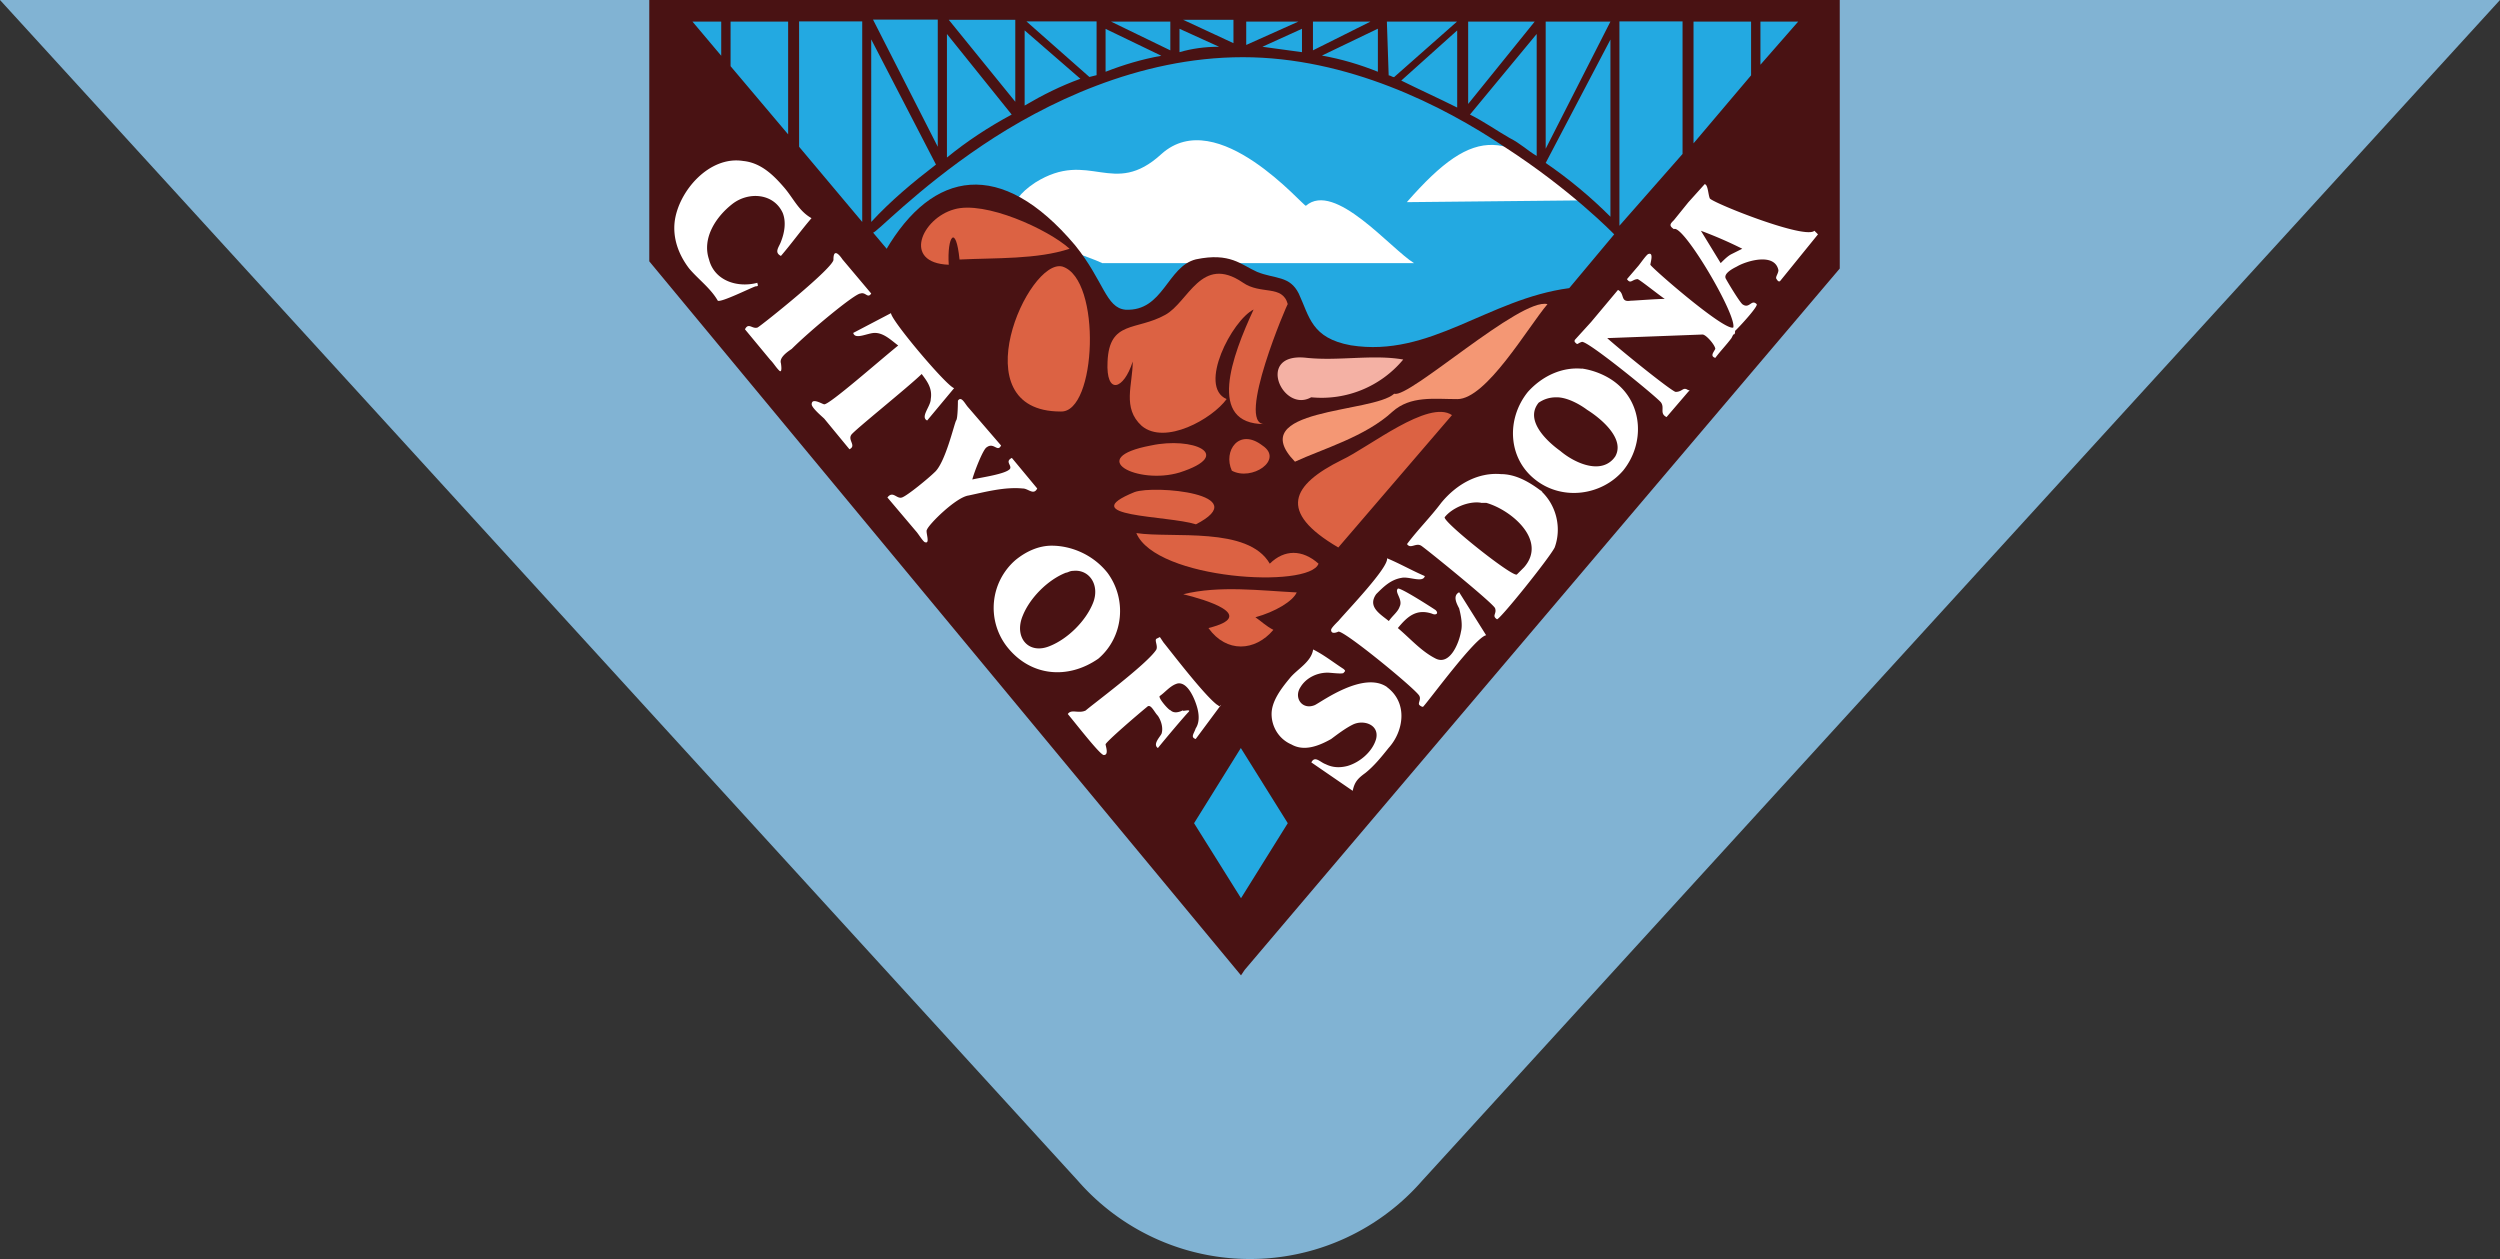 <svg xmlns="http://www.w3.org/2000/svg" width="139" height="70" fill="none"><rect width="100%" height="100%" fill="#333333" stroke="none"/><path fill="#81B3D3" d="M139 0H0l59.93 65.65a12.7 12.7 0 0 0 19.14 0L139 0Z"/><path fill="#23A9E1" d="M36.8.5 69 38.2 101.09.7 36.8.5Z"/><path fill="#fff" d="M61.27 14.63h17.35c-1.3-.8-4.41-4.58-6.01-3.19-.1.1-4.92-5.67-8.03-2.88-2.7 2.48-4-.3-7.02 1.59-3.6 2.39 2 3.68 3.71 4.47Zm26.78-3.49-9.83.1c3.91-4.47 5.62-3.98 9.83-.1Z"/><path fill="#491213" d="M97.88 3.58V1.2h2.1l-2.1 2.4Zm-49.34 9.35c.1.1 2.4-2.38 6.11-4.87 3.41-2.29 8.63-4.88 14.45-4.88 5.81 0 11.13 2.69 14.54 4.98 3.7 2.39 6.01 4.77 6.11 4.87l-2.5 2.99c-4.52.6-7.73 3.88-12.14 3.18-2.2-.4-2.3-1.59-2.9-2.88-.5-1-1.31-.8-2.31-1.2-.9-.4-1.5-1.1-3.41-.7-1.6.4-1.8 2.9-3.91 2.8-1.1-.1-1.2-1.6-2.81-3.59-4.11-4.87-7.92-4.18-10.53.3L68.89 37.1 48.54 12.93ZM40.1 1.2v1.9l-1.6-1.9h1.6Zm54.06 0h3.2v2.99l-3.2 3.78V1.19Zm-4.12 11.35V1.19h3.51v7.37l-3.5 3.98c.1 0 0 0 0 0Zm-.5-10.35v9.85c-1.1-1.1-2.3-2.1-3.6-2.99l3.6-6.86Zm-4.1-.3v6.77c-.51-.3-.91-.7-1.51-1-.7-.4-1.4-.9-2.2-1.3l3.7-4.47Zm-4.42-.2v4.28c-1-.5-2.1-1-3.11-1.5l3.1-2.78Zm.6-.5h3.71l-3.7 4.58V1.19Zm4.31 0h3.61l-3.6 7.07V1.19Zm-8.82 0h3.9l-3.5 3.09c-.1 0-.2-.1-.3-.1l-.1-2.99Zm-.5.4v2.39c-1-.4-2-.7-3.11-.9l3.1-1.49Zm-4.22 0v1.3l-2.2-.3 2.2-1Zm-6.81 0 2.2 1c-.8 0-1.5.1-2.2.3v-1.3Zm-4.12 0 3.11 1.5c-1.1.2-2.1.5-3.1.89V1.59Zm3.61 1.2-3.3-1.6h3.3v1.6Zm3.51-.4-2.8-1.3h2.8v1.3Zm.7-1.2h2.91l-2.9 1.3v-1.3Zm3.72 0h3.2l-3.2 1.6v-1.6ZM60.57 4.28l-3.5-3.09h3.9v2.99l-.4.1Zm-3.6-2.59 3.1 2.69c-1.1.4-2.1.9-3.1 1.49V1.69Zm-4.32.2 3.6 4.48c-1.3.7-2.5 1.49-3.6 2.39V1.89Zm-4.21.3 3.6 6.96c-1.3 1-2.5 2-3.6 3.19V2.19Zm3.7 5.97-3.6-7.07h3.6v7.07Zm4.32-2.49L52.75 1.1h3.7v4.58Zm-12.64 1.8-3.2-3.79V1.2h3.2v6.27Zm.6-6.28h3.52v11.15l-3.51-4.18V1.19ZM69.3 0H36.1v14.53L69 54.23l.2-.3 33.09-39V0h-33Z"/><path fill="#23A9E1" d="m66.39 45.77 2.6-4.18 2.61 4.18-2.6 4.17-2.61-4.17Z"/><path fill="#DC6243" d="M74.41 30.44c-3.4-1.99-2.6-3.48.2-4.87 1.5-.7 4.81-3.38 6.12-2.49l-6.32 7.36Zm-2.3 2.5c-2.01-.1-4.32-.4-6.32.1 1.2.29 4.2 1.18 1.4 1.88 1 1.4 2.6 1.3 3.61.1-.4-.2-.7-.5-1-.7 1.1-.3 2.1-.9 2.3-1.39Zm1.2-1.6c-.9-.8-1.9-.8-2.71 0-1.2-2.09-5.42-1.4-7.42-1.7 1.1 2.6 9.63 3.1 10.13 1.7Zm-6.82-2.19c-1.6-.5-6.82-.4-3.41-1.79 1.1-.4 6.72.1 3.4 1.8Zm2-2.98c-.5-1.1.4-2.4 1.7-1.4 1.21.8-.6 2-1.7 1.4Zm-2.9.1c-2.31.7-5.32-.8-1.6-1.5 2.3-.5 4.7.5 1.6 1.5.1 0-.1 0 0 0Zm-2.61-6.17c-.5 1.59-1.5 1.89-1.4 0 .1-2.3 1.6-1.7 3.2-2.59 1.3-.7 2-3.38 4.32-1.8 1 .7 2.2.1 2.5 1.2 0-.1-2.9 6.67-1.3 6.67-3.21 0-1.8-3.78-.6-6.37-1.2.6-3.11 4.28-1.5 4.98-.8 1.1-3.42 2.58-4.72 1.49-1.1-1-.5-2.29-.5-3.58Zm-4.01 2.78c-5.62 0-1.8-8.55.1-8.06 2.2.7 1.9 8.16-.1 8.06Zm-6.22-8.16c-2.6-.1-1.5-2.58.3-3.08 1.7-.5 5.21 1.1 6.42 2.19-1.8.6-4.11.5-6.12.6-.2-2-.7-1.3-.6.3Z"/><path fill="#F49774" d="M72 25.67c-2.9-2.99 4.32-2.69 5.52-3.78.8.3 7.02-5.37 8.52-4.98-1.1 1.3-3.4 5.28-5.01 5.28-1.3 0-2.6-.2-3.61.7-1.5 1.39-3.91 2.08-5.42 2.78Z"/><path fill="#F4B1A4" d="M72.9 22.09c-1.6.9-3.1-2.49-.3-2.2 1.81.2 3.72-.2 5.42.1a5.9 5.9 0 0 1-5.11 2.1Z"/><path fill="#fff" d="M51.25 20.8c.3.4.6.79.5 1.39 0 .4-.6 1-.2 1.19l1.5-1.8c-.4-.09-3.51-3.77-3.51-4.17l-2.1 1.1c.1.4.8 0 1.2 0 .5 0 .9.4 1.3.7-1.1.89-3.8 3.27-4.11 3.27-.1 0-.7-.4-.7 0 0 .2.6.7.7.8l1.4 1.7c.4-.2-.1-.5.1-.8.1-.2 3.21-2.69 3.92-3.39Zm-3.41-4.48c.3-.1.4.3.6 0l-1.6-1.9c-.2-.3-.5-.6-.5 0 .1.4-4.02 3.69-4.22 3.79-.3.1-.5-.3-.7.1l1.4 1.69c.2.2.3.4.5.6.2.2.1-.4.1-.4-.1-.3.3-.6.6-.8 1-1 3.51-3.08 3.82-3.08Zm-5.72-.6c-1.1.3-2.4-.1-2.7-1.3-.4-1.19.4-2.38 1.3-3.08.9-.7 2.3-.6 2.8.5.2.5.1 1.1-.1 1.6-.1.29-.4.59 0 .79.6-.7 1.1-1.4 1.7-2.1-.7-.39-1-1.09-1.5-1.68-.6-.7-1.3-1.4-2.3-1.5-1.9-.3-3.61 1.7-3.81 3.39-.1.9.2 1.79.8 2.58.5.6 1.2 1.1 1.6 1.8.2.1 1.8-.7 2.1-.8.21 0 .1-.1.1-.2-.5.2 0 0 0 0ZM67.69 39.2c-.7-.5-2.6-2.99-3-3.48l-.2-.3-.2.1c-.1.1.1.4 0 .6-.5.8-3.72 3.18-3.92 3.38-.4.2-.8-.1-1 .2.5.6 1.8 2.28 2 2.28.3 0 .1-.5.1-.6.1-.2 1.7-1.58 2.31-2.08.2-.2.4.3.6.5.2.3.3.7.2 1-.1.19-.5.59-.2.79.4-.5 1.5-1.8 1.7-2 .2-.2-.4 0-.3-.1-.2.1-.5.2-.7 0-.1 0-.7-.69-.6-.79.3-.2.6-.6 1-.7.6-.1 1 1 1.1 1.4.1.4.1.8-.1 1.1-.1.3-.3.49 0 .59l1.41-1.9c0 .1-.1.1-.2 0-.1 0 .1.1 0 0Zm-9.22-8.86c-.7 0-1.4.3-2.01.8a3.52 3.52 0 0 0-.5 4.78c1.3 1.69 3.4 1.89 5.11.7 1.4-1.2 1.6-3.3.5-4.78-.8-1-2-1.5-3.1-1.5Zm1.2 1.4c.9-.1 1.5.8 1.1 1.79-.4 1-1.4 1.99-2.4 2.39-1.2.5-2.01-.5-1.5-1.7.4-.99 1.4-1.99 2.4-2.38.1 0 .2-.1.4-.1Zm-2.8-4.58c.3 0 .6.4.8 0l-1.41-1.7c-.4.2 0 .4-.1.6-.2.3-1.7.5-2.1.6.1-.4.6-1.69.8-1.79.4-.3.6.3.8-.1l-1.8-2.09c-.2-.2-.4-.7-.6-.4 0 0 0 1-.1 1.1-.11.2-.61 2.39-1.21 2.89-.3.3-1.5 1.29-1.8 1.39-.3.1-.5-.4-.81 0l1.6 1.89c.1.1.4.6.5.6.3.1 0-.6.1-.7.1-.3 1.61-1.8 2.31-1.9.9-.19 2-.49 3.01-.39.2 0-.2 0 0 0Zm24.26 6.67c.1.4.2.9.1 1.29-.1.6-.6 1.89-1.4 1.5-.8-.4-1.4-1.1-2.11-1.7.5-.6 1-1.1 1.9-.8.2.1.4 0 .2-.2-.3-.2-2-1.29-2.1-1.19-.2.2.3.6.1 1-.1.3-.4.5-.6.8-.5-.4-1.2-.8-.7-1.5.4-.4.8-.8 1.4-.9.4-.1 1.2.3 1.3-.1-.7-.3-1.4-.7-2.1-.99.1.5-2.2 2.89-2.7 3.48-.1.1-.41.4-.41.5 0 .3.4.1.4.1.3-.1 4.41 3.28 4.51 3.58.1.2-.1.4 0 .5 0 0 .1.1.2.1.3-.3 2.91-3.88 3.51-3.98l-1.5-2.39c-.4.2-.1.7 0 .9Zm-4.01 4.37c-1.3-.9-3.61.8-4.01 1-.7.3-1.2-.4-.8-1 .3-.5.9-.8 1.5-.8.2 0 .9.1.9 0 .1-.1.1-.1 0-.2-.6-.39-1.1-.79-1.7-1.09-.1.7-.9 1.1-1.3 1.6-.5.6-1.01 1.29-1.01 1.99s.4 1.39 1.1 1.69c.7.4 1.5.1 2.21-.3.4-.3.8-.6 1.2-.8.6-.3 1.5 0 1.3.8-.2.7-.9 1.3-1.6 1.5-.4.1-.8.1-1.2-.1-.3-.1-.6-.5-.8-.1l2.3 1.58c.1-.5.3-.7.7-.99.5-.4.9-.9 1.3-1.4.81-.89 1.11-2.48-.1-3.38Zm17.65-27.95c0 .1 0 .1 0 0l-.9 1-.8.99c-.2.2-.3.3 0 .5.5-.3 3.5 4.77 3.3 5.47-.5.2-4.51-3.29-4.61-3.49 0-.1.2-.7-.1-.6-.1 0-.5.6-.6.7l-.6.7c.2.3.3 0 .6 0 .2.1 1.2.9 1.5 1.1-.5 0-1.7.1-1.9.1-.6.1-.3-.4-.7-.6l-1.5 1.79-.91 1v.1c.2.2.1.1.4 0 .3-.1 4.31 3.18 4.41 3.38.2.3-.1.6.3.8l1.2-1.4c.1-.1.1-.1 0-.1-.3-.2-.3.1-.7.1-.3-.1-2.9-2.19-3.8-2.99l5.3-.2c.2 0 .71.6.71.8-.1.2-.3.4 0 .5.3-.4.6-.7.9-1.1l.1-.2c.1 0 .1-.1.1-.2l.1-.1c.3-.3 1.2-1.29 1.1-1.39-.3-.3-.4.3-.8 0-.2-.2-.8-1.2-.9-1.39-.2-.3.4-.6.6-.7.5-.3 2.1-.8 2.31.2 0 .2-.2.4-.1.5 0 0 .1.2.2.1l2.1-2.59-.2-.2c-.5.5-5.51-1.49-5.81-1.79-.1-.2-.1-.8-.3-.8Zm-.2 2.58c.8.3 1.5.6 2.3 1l-.6.3c-.2.1-.4.3-.6.5l-1.1-1.8Zm-6.62 7.67c-1.1-.1-2.2.4-3 1.29-1.21 1.5-1.11 3.68.4 4.87 1.5 1.2 3.7.9 4.9-.5 1.2-1.49 1.1-3.68-.4-4.87-.5-.4-1.2-.7-1.9-.8Zm-1.4 1.59c.6 0 1.3.4 1.7.7.8.5 2.2 1.68 1.5 2.68 0-.1.1-.1-.1.1-.8.8-2.2.1-2.9-.5-.7-.5-2.01-1.69-1.2-2.68.3-.2.6-.3 1-.3Zm-3.11 4.27c-1.2-.1-2.41.5-3.31 1.6-.6.8-1.3 1.49-1.9 2.29.2.3.5-.1.8.1.3.2 4.1 3.28 4.1 3.48.1.3-.2.4.1.6.1.1 2.91-3.39 3.21-3.99.4-1.09.1-2.38-.8-3.18.1.1.2.1 0 0-.8-.6-1.5-.9-2.2-.9Zm-1.1 1.6h.3c1.4.4 3.4 2.09 2.1 3.58l-.4.4c-.2.2-4.21-2.99-4.01-3.19.4-.5 1.3-.9 2-.8Z"/></svg>